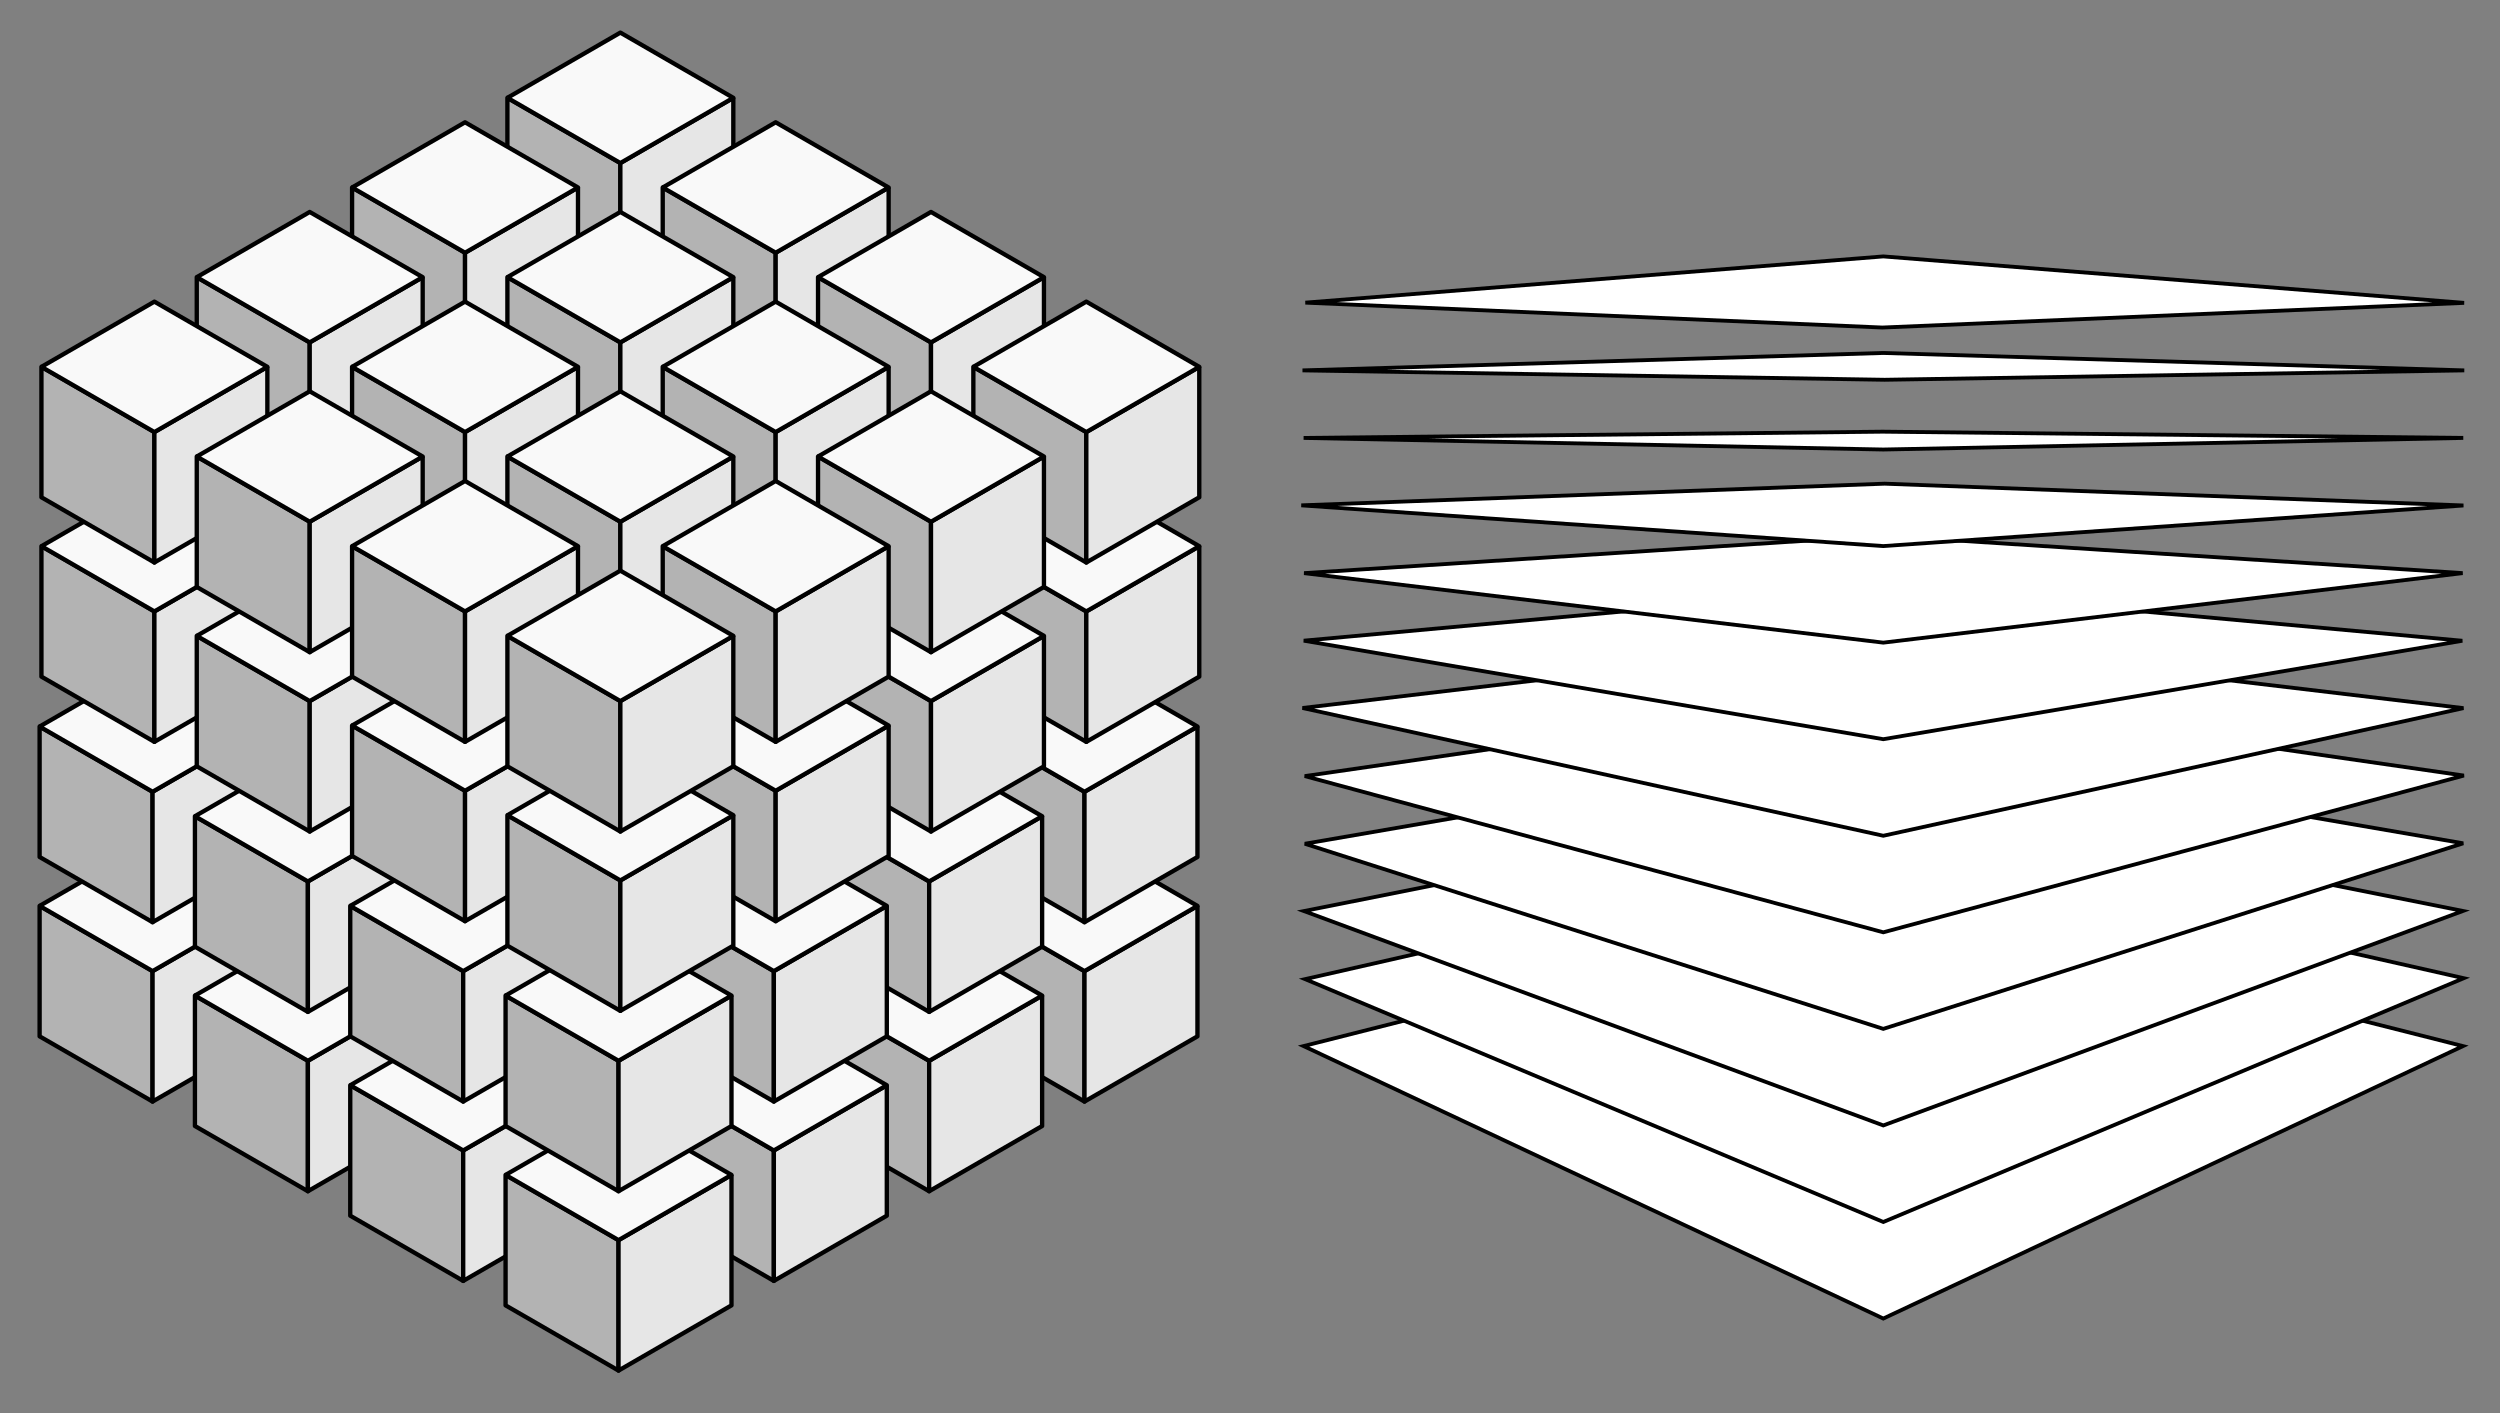 <?xml version="1.0" encoding="UTF-8" standalone="no"?>
<!-- Created with Inkscape (http://www.inkscape.org/) -->

<svg
   xmlns:dc="http://purl.org/dc/elements/1.1/"
   xmlns:cc="http://creativecommons.org/ns#"
   xmlns:rdf="http://www.w3.org/1999/02/22-rdf-syntax-ns#"
   xmlns:svg="http://www.w3.org/2000/svg"
   xmlns="http://www.w3.org/2000/svg"
   xmlns:xlink="http://www.w3.org/1999/xlink"
   xmlns:sodipodi="http://sodipodi.sourceforge.net/DTD/sodipodi-0.dtd"
   xmlns:inkscape="http://www.inkscape.org/namespaces/inkscape"
   width="345"
   height="195"
   id="svg2"
   sodipodi:version="0.32"
   inkscape:version="0.48.2 r9819"
   version="1.0"
   sodipodi:docname="volumes.svg"
   inkscape:output_extension="org.inkscape.output.svg.inkscape">
  <rect width="100%" height="100%" fill="#808080" stroke="none"/>
  <defs
     id="defs4">
    <inkscape:perspective
       sodipodi:type="inkscape:persp3d"
       inkscape:vp_x="0 : 526.18109 : 1"
       inkscape:vp_y="0 : 1000 : 0"
       inkscape:vp_z="744.09448 : 526.18109 : 1"
       inkscape:persp3d-origin="372.04724 : 350.78739 : 1"
       id="perspective10" />
  </defs>
  <sodipodi:namedview
     id="base"
     pagecolor="#ffffff"
     bordercolor="#666666"
     borderopacity="1.0"
     gridtolerance="10"
     guidetolerance="10"
     objecttolerance="10"
     inkscape:pageopacity="0.0"
     inkscape:pageshadow="2"
     inkscape:zoom="2.3869381"
     inkscape:cx="173.29997"
     inkscape:cy="98.196412"
     inkscape:document-units="px"
     inkscape:current-layer="layer1"
     showgrid="true"
     units="in"
     inkscape:object-paths="false"
     inkscape:object-nodes="true"
     inkscape:snap-global="true"
     inkscape:window-width="1414"
     inkscape:window-height="936"
     inkscape:window-x="231"
     inkscape:window-y="53"
     showguides="true"
     inkscape:guide-bbox="true"
     inkscape:window-maximized="0"
     inkscape:snap-nodes="true"
     inkscape:snap-to-guides="false"
     fit-margin-top="0"
     fit-margin-left="0"
     fit-margin-right="0"
     fit-margin-bottom="0">
    <sodipodi:guide
       orientation="0,1"
       position="-746.194,69.959"
       id="guide6664" />
    <sodipodi:guide
       orientation="0,1"
       position="-793.365,544.339"
       id="guide6666" />
    <inkscape:grid
       type="xygrid"
       id="grid5048"
       empspacing="5"
       visible="true"
       enabled="true"
       snapvisiblegridlinesonly="true" />
  </sodipodi:namedview>
  <g
     inkscape:groupmode="layer"
     id="layer1"
     inkscape:label="Background"
     transform="translate(-10,0)"
     style="display:none">
    <rect
       style="fill:#ff0000;stroke:none"
       id="rect5993"
       width="345"
       height="195"
       x="10"
       y="0" />
  </g>
  <g
     inkscape:groupmode="layer"
     id="layer2"
     inkscape:label="Voxels"
     transform="translate(231.923,33.291)">
    <g
       id="g5056"
       transform="translate(1.072,0.793)">
      <g
         transform="matrix(0.2,0,0,0.2,-118.01,50.189)"
         id="g4868">
        <use
           x="0"
           y="0"
           xlink:href="#g4851"
           id="use4866"
           transform="translate(0,-247.5)"
           width="1298.791"
           height="474.5" />
        <use
           height="474.5"
           width="1298.791"
           transform="translate(214.341,-123.75)"
           id="use4864"
           xlink:href="#g4851"
           y="0"
           x="0" />
        <use
           x="0"
           y="0"
           xlink:href="#g4851"
           id="use4862"
           transform="translate(-214.341,-123.75)"
           width="1298.791"
           height="474.5" />
        <g
           id="g4851">
          <g
             id="g4837">
            <use
               x="0"
               y="0"
               xlink:href="#g6350"
               id="use4835"
               transform="translate(6.5173709e-6,-123.75)"
               width="1298.791"
               height="474.5" />
            <use
               x="0"
               y="0"
               xlink:href="#g6350"
               id="use4831"
               transform="translate(107.171,-61.875)"
               width="1298.791"
               height="474.5" />
            <use
               height="474.5"
               width="1298.791"
               transform="translate(-107.171,-61.875)"
               id="use4833"
               xlink:href="#g6350"
               y="0"
               x="0" />
            <g
               style="stroke:#000000;stroke-width:3;stroke-linejoin:round;stroke-opacity:1"
               id="g6350"
               transform="translate(-265.055,-128.166)">
              <path
                 inkscape:connector-curvature="0"
                 id="path6344"
                 d="m 38.971,607.5 77.942,45 0,-90 -77.942,-45 0,90 z"
                 style="fill:#b3b3b3;fill-opacity:1;fill-rule:evenodd;stroke:#000000;stroke-width:3;stroke-linecap:butt;stroke-linejoin:round;stroke-miterlimit:4;stroke-opacity:1;stroke-dasharray:none;stroke-dashoffset:0;marker:none;visibility:visible;display:inline;overflow:visible;enable-background:accumulate" />
              <path
                 inkscape:connector-curvature="0"
                 id="path6346"
                 d="m 194.856,517.5 -77.942,45 0,90 77.942,-45 0,-90"
                 style="fill:#e6e6e6;fill-opacity:1;fill-rule:evenodd;stroke:#000000;stroke-width:3;stroke-linecap:butt;stroke-linejoin:round;stroke-miterlimit:4;stroke-opacity:1;stroke-dasharray:none;stroke-dashoffset:0;marker:none;visibility:visible;display:inline;overflow:visible;enable-background:accumulate" />
              <path
                 inkscape:connector-curvature="0"
                 id="path6348"
                 d="m 38.971,517.5 77.942,-45 77.942,45 -77.942,45 -77.942,-45"
                 style="fill:#f9f9f9;fill-opacity:1;fill-rule:evenodd;stroke:#000000;stroke-width:3;stroke-linecap:butt;stroke-linejoin:round;stroke-miterlimit:4;stroke-opacity:1;stroke-dasharray:none;stroke-dashoffset:0;marker:none;visibility:visible;display:inline;overflow:visible;enable-background:accumulate" />
            </g>
          </g>
          <use
             height="474.5"
             width="1298.791"
             transform="translate(0,-123.75)"
             id="use4846"
             xlink:href="#g4837"
             y="0"
             x="0" />
        </g>
      </g>
      <use
         height="474.5"
         width="1298.791"
         transform="translate(0.252,-49.639)"
         id="use4883"
         xlink:href="#g4868"
         y="0"
         x="0" />
    </g>
    <g
       transform="matrix(1.066,0,0,1.066,-504.957,-660.012)"
       id="layer1-7"
       inkscape:label="Layer 1">
      <g
         transform="matrix(0.5,0,0,0.5,249.933,344.931)"
         id="g3102">
        <path
           style="fill:#ffffff;stroke:#000000;stroke-width:1px;stroke-linecap:butt;stroke-linejoin:miter;stroke-opacity:1"
           d="M 650.085,454.46 500,525 349.905,454.455 500,416.482 z"
           id="path3181"
           inkscape:connector-curvature="0"
           transform="translate(0,302.362)"
           sodipodi:nodetypes="ccccc" />
        <path
           style="fill:#ffffff;stroke:#000000;stroke-width:1px;stroke-linecap:butt;stroke-linejoin:miter;stroke-opacity:1"
           d="M 350.299,437.125 500,500 650.283,436.881 500.168,402.974 z"
           id="path3044"
           inkscape:connector-curvature="0"
           transform="translate(0,302.362)"
           sodipodi:nodetypes="ccccc" />
        <path
           style="fill:#ffffff;stroke:#000000;stroke-width:1px;stroke-linecap:butt;stroke-linejoin:miter;stroke-opacity:1"
           d="M 500.159,389.584 350,419.5 500,475 650.07,419.474 z"
           id="path3046"
           inkscape:connector-curvature="0"
           transform="translate(0,302.362)"
           sodipodi:nodetypes="ccccc" />
        <path
           style="fill:#ffffff;stroke:#000000;stroke-width:1px;stroke-linecap:butt;stroke-linejoin:miter;stroke-opacity:1"
           d="M 350.228,402.073 500,450 650.139,401.955 500.292,376.152 z"
           id="path3048"
           inkscape:connector-curvature="0"
           transform="translate(0,302.362)"
           sodipodi:nodetypes="ccccc" />
        <path
           style="fill:#ffffff;stroke:#000000;stroke-width:1px;stroke-linecap:butt;stroke-linejoin:miter;stroke-opacity:1"
           d="M 500.179,362.733 350.209,384.557 500,425 650.313,384.415 z"
           id="path4164"
           inkscape:connector-curvature="0"
           transform="translate(0,302.362)"
           sodipodi:nodetypes="ccccc" />
        <path
           style="fill:#ffffff;stroke:#000000;stroke-width:1px;stroke-linecap:butt;stroke-linejoin:miter;stroke-opacity:1"
           d="M 500.146,349.116 349.626,366.918 500,400 650.21,366.954 z"
           id="path4166"
           inkscape:connector-curvature="0"
           transform="translate(0,302.362)"
           sodipodi:nodetypes="ccccc" />
        <path
           style="fill:#ffffff;stroke:#000000;stroke-width:1px;stroke-linecap:butt;stroke-linejoin:miter;stroke-opacity:1"
           d="M 499.998,335.76 349.951,349.492 500,375 649.916,349.514 z"
           id="path4168"
           inkscape:connector-curvature="0"
           transform="translate(0,302.362)"
           sodipodi:nodetypes="ccccc" />
        <path
           style="fill:#ffffff;stroke:#000000;stroke-width:1px;stroke-linecap:butt;stroke-linejoin:miter;stroke-opacity:1"
           d="M 650.003,332 500,350 350.036,332.004 499.841,322.323 z"
           id="path4170"
           inkscape:connector-curvature="0"
           transform="translate(0,302.362)"
           sodipodi:nodetypes="ccccc" />
        <path
           style="fill:#ffffff;stroke:#000000;stroke-width:1px;stroke-linecap:butt;stroke-linejoin:miter;stroke-opacity:1"
           d="M 500.353,308.842 650.206,314.486 500,325 349.314,314.452 z"
           id="path4172"
           inkscape:connector-curvature="0"
           transform="translate(0,302.362)"
           sodipodi:nodetypes="ccccc" />
        <path
           style="fill:#ffffff;stroke:#000000;stroke-width:1px;stroke-linecap:butt;stroke-linejoin:miter;stroke-opacity:1"
           d="M 349.915,296.998 500,300 650.157,296.997 499.824,295.379 z"
           id="path4174"
           inkscape:connector-curvature="0"
           transform="translate(0,302.362)"
           sodipodi:nodetypes="ccccc" />
        <path
           style="fill:#ffffff;stroke:#000000;stroke-width:1px;stroke-linecap:butt;stroke-linejoin:miter;stroke-opacity:1"
           d="M 500.359,281.942 349.628,279.511 500,275 l 150.419,4.513 z"
           id="path4176"
           inkscape:connector-curvature="0"
           transform="translate(0,302.362)"
           sodipodi:nodetypes="ccccc" />
        <path
           style="fill:#ffffff;stroke:#000000;stroke-width:1px;stroke-linecap:butt;stroke-linejoin:miter;stroke-opacity:1"
           d="M 650.38,262.03 500,250 350.367,261.971 499.766,268.417 z"
           id="path4178"
           inkscape:connector-curvature="0"
           transform="translate(0,302.362)"
           sodipodi:nodetypes="ccccc" />
      </g>
    </g>
  </g>
</svg>
